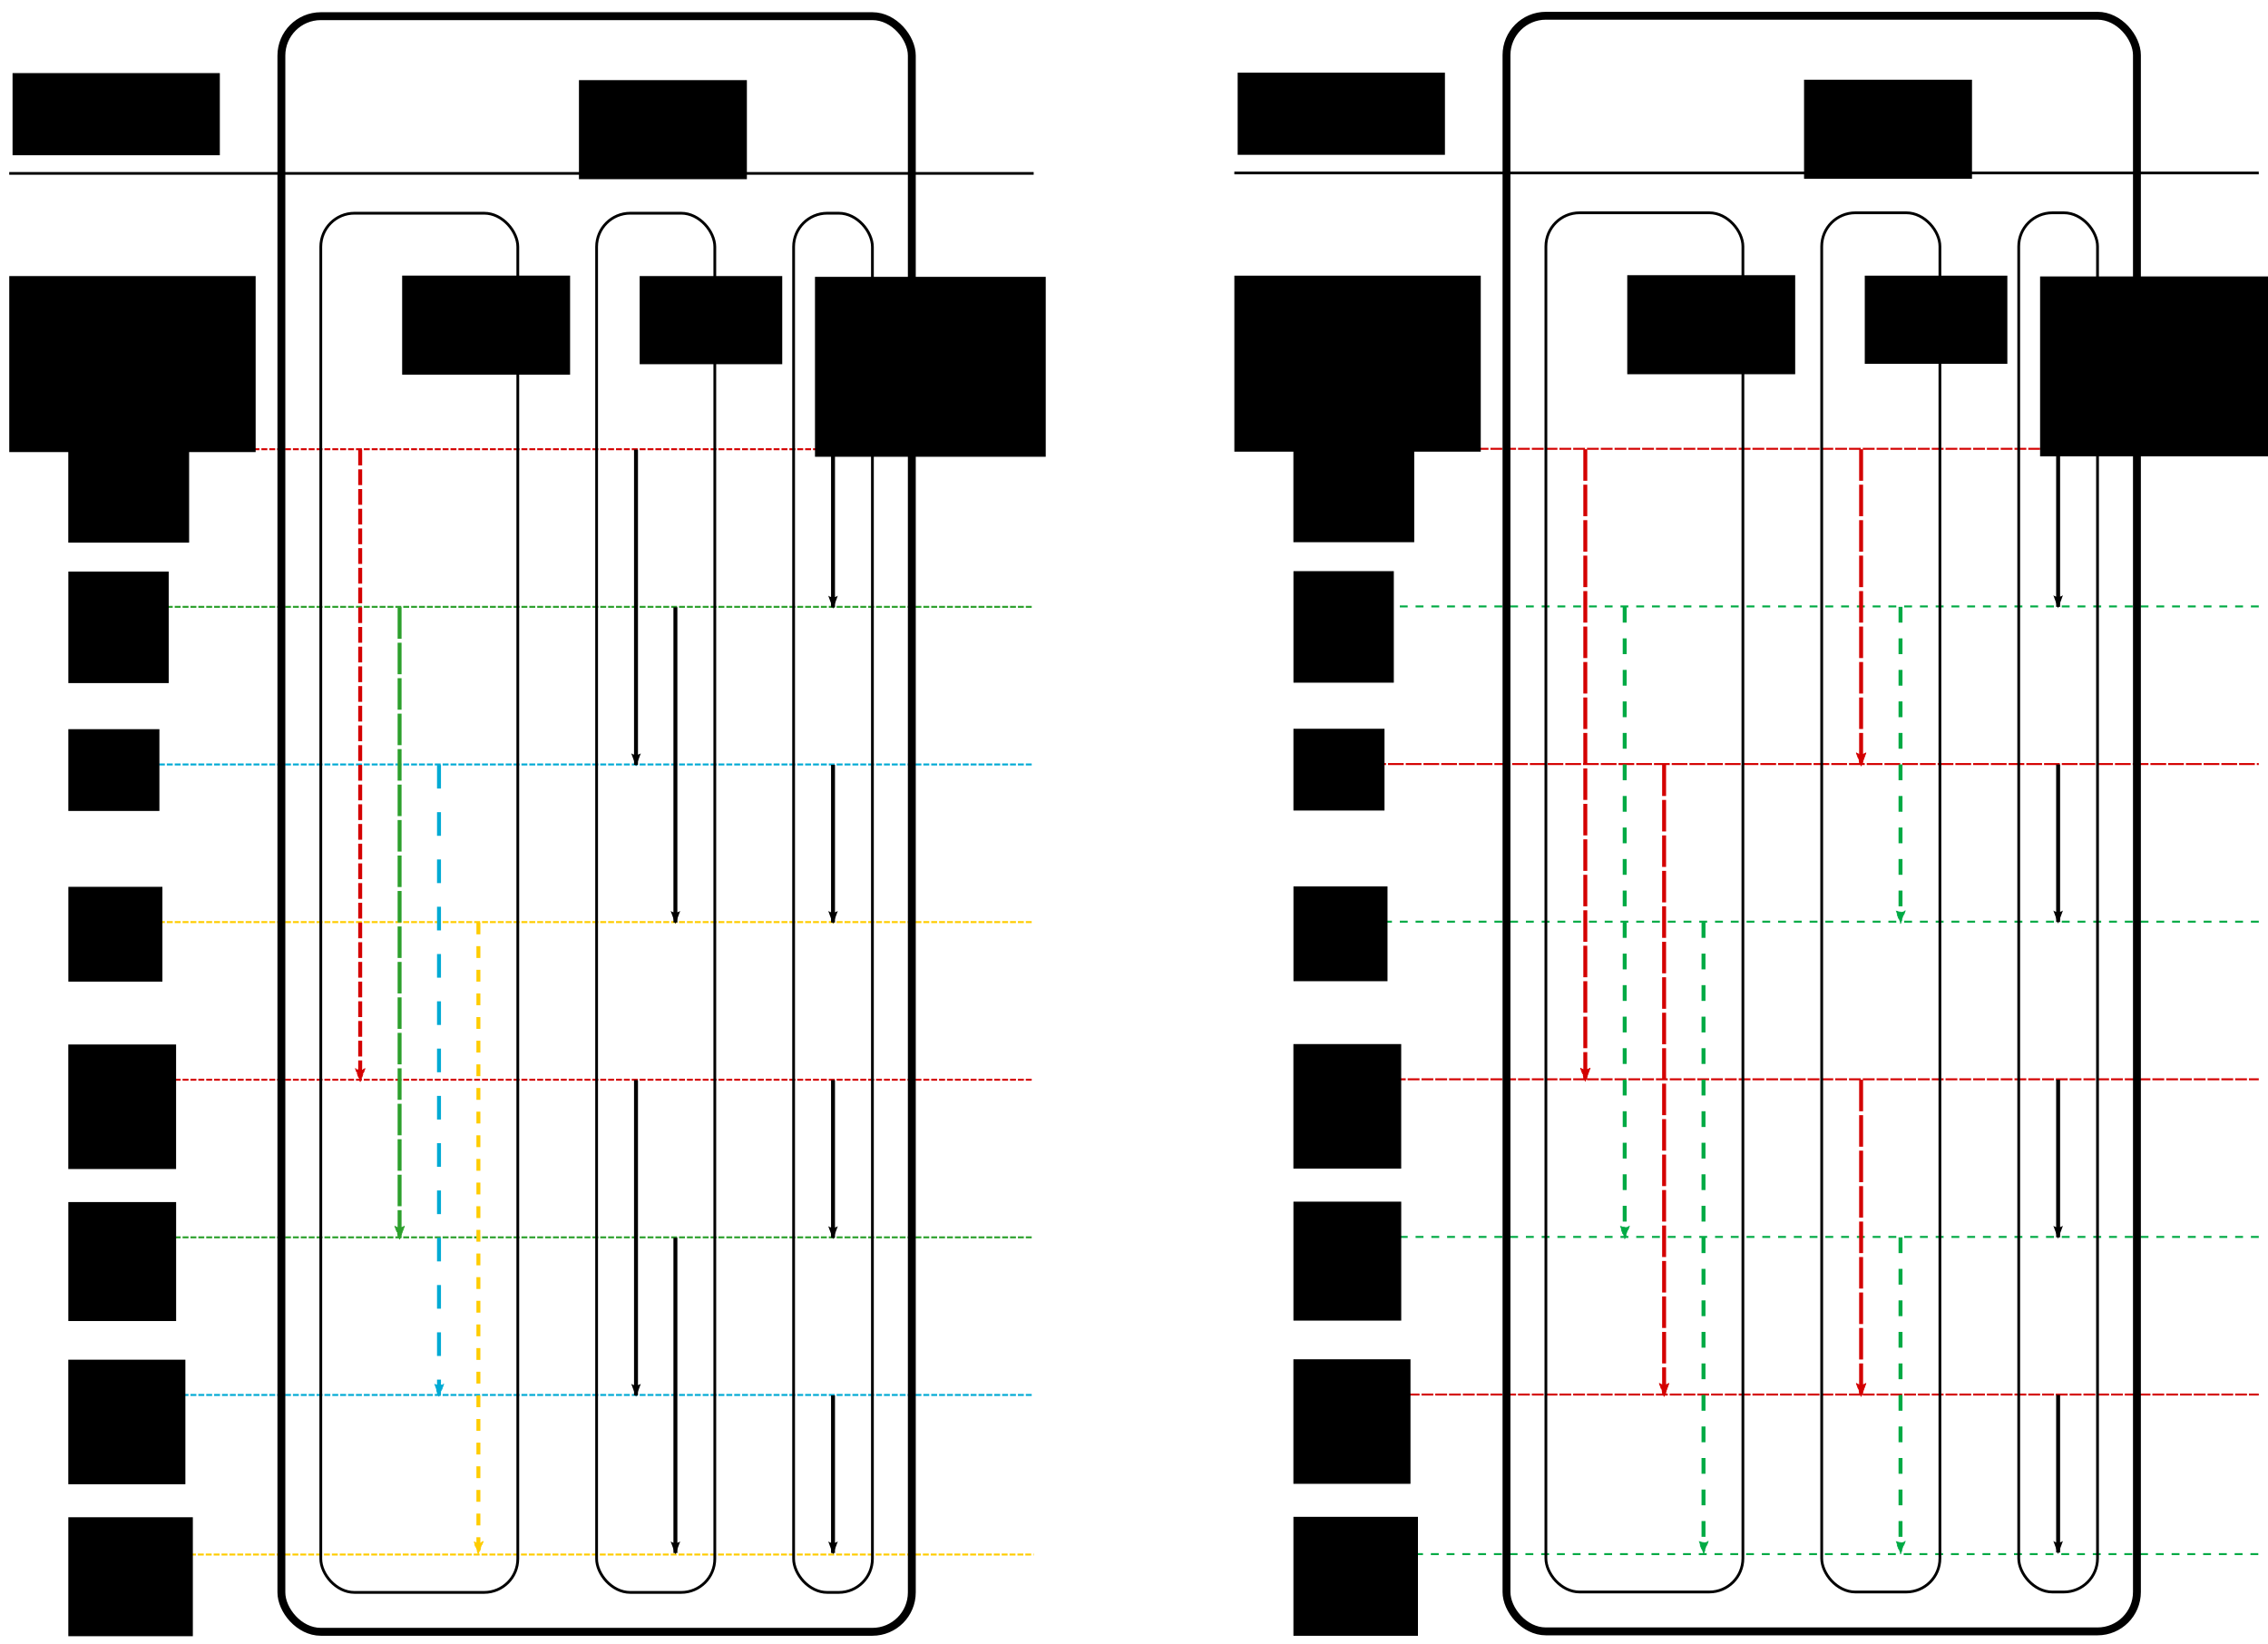 <?xml version="1.0" encoding="UTF-8" standalone="no"?>
<!-- Created with Inkscape (http://www.inkscape.org/) -->

<svg
   xmlns:dc="http://purl.org/dc/elements/1.1/"
   xmlns:cc="http://creativecommons.org/ns#"
   xmlns:rdf="http://www.w3.org/1999/02/22-rdf-syntax-ns#"
   xmlns:svg="http://www.w3.org/2000/svg"
   xmlns="http://www.w3.org/2000/svg"
   xmlns:sodipodi="http://sodipodi.sourceforge.net/DTD/sodipodi-0.dtd"
   xmlns:inkscape="http://www.inkscape.org/namespaces/inkscape"
   width="575.607"
   height="417.105"
   id="svg2"
   version="1.1"
   inkscape:version="0.48.2 r9819"
   sodipodi:docname="bitonic_divided.svg">
  <sodipodi:namedview
     id="base"
     pagecolor="#ffffff"
     bordercolor="#666666"
     borderopacity="1.0"
     inkscape:pageopacity="0.0"
     inkscape:pageshadow="2"
     inkscape:zoom="1.61"
     inkscape:cx="271.28024"
     inkscape:cy="183.61606"
     inkscape:document-units="px"
     inkscape:current-layer="layer1"
     showgrid="false"
     inkscape:window-width="1280"
     inkscape:window-height="776"
     inkscape:window-x="0"
     inkscape:window-y="24"
     inkscape:window-maximized="1"
     inkscape:snap-grids="true"
     fit-margin-top="3"
     fit-margin-left="2"
     fit-margin-right="2"
     fit-margin-bottom="2">
    <inkscape:grid
       type="xygrid"
       id="grid2985"
       empspacing="5"
       visible="true"
       enabled="true"
       snapvisiblegridlinesonly="true" />
  </sodipodi:namedview>
  <defs
     id="defs4">
    <marker
       inkscape:stockid="Arrow2Lend"
       orient="auto"
       refY="0"
       refX="0"
       id="Arrow2Lend"
       style="overflow:visible">
      <path
         id="path5120"
         style="font-size:12px;fill-rule:evenodd;stroke-width:0.625;stroke-linejoin:round"
         d="M 8.719,4.034 -2.207,0.016 8.719,-4.002 c -1.745,2.372 -1.735,5.617 -6e-7,8.035 z"
         transform="matrix(-1.1,0,0,-1.1,-1.1,0)"
         inkscape:connector-curvature="0" />
    </marker>
    <marker
       inkscape:stockid="Arrow2Lend"
       orient="auto"
       refY="0"
       refX="0"
       id="Arrow2Lend-1"
       style="overflow:visible">
      <path
         id="path5120-6"
         style="font-size:12px;fill-rule:evenodd;stroke-width:0.625;stroke-linejoin:round"
         d="M 8.719,4.034 -2.207,0.016 8.719,-4.002 c -1.745,2.372 -1.735,5.617 -6e-7,8.035 z"
         transform="matrix(-1.1,0,0,-1.1,-1.1,0)"
         inkscape:connector-curvature="0" />
    </marker>
    <marker
       inkscape:stockid="Arrow2Lend"
       orient="auto"
       refY="0"
       refX="0"
       id="marker10232"
       style="overflow:visible">
      <path
         id="path10234"
         style="font-size:12px;fill-rule:evenodd;stroke-width:0.625;stroke-linejoin:round"
         d="M 8.719,4.034 -2.207,0.016 8.719,-4.002 c -1.745,2.372 -1.735,5.617 -6e-7,8.035 z"
         transform="matrix(-1.1,0,0,-1.1,-1.1,0)"
         inkscape:connector-curvature="0" />
    </marker>
    <marker
       inkscape:stockid="Arrow2Lend"
       orient="auto"
       refY="0"
       refX="0"
       id="marker10236"
       style="overflow:visible">
      <path
         id="path10238"
         style="font-size:12px;fill-rule:evenodd;stroke-width:0.625;stroke-linejoin:round"
         d="M 8.719,4.034 -2.207,0.016 8.719,-4.002 c -1.745,2.372 -1.735,5.617 -6e-7,8.035 z"
         transform="matrix(-1.1,0,0,-1.1,-1.1,0)"
         inkscape:connector-curvature="0" />
    </marker>
    <marker
       inkscape:stockid="Arrow2Lend"
       orient="auto"
       refY="0"
       refX="0"
       id="marker10240"
       style="overflow:visible">
      <path
         id="path10242"
         style="font-size:12px;fill-rule:evenodd;stroke-width:0.625;stroke-linejoin:round"
         d="M 8.719,4.034 -2.207,0.016 8.719,-4.002 c -1.745,2.372 -1.735,5.617 -6e-7,8.035 z"
         transform="matrix(-1.1,0,0,-1.1,-1.1,0)"
         inkscape:connector-curvature="0" />
    </marker>
    <marker
       inkscape:stockid="Arrow2Lend"
       orient="auto"
       refY="0"
       refX="0"
       id="marker10244"
       style="overflow:visible">
      <path
         id="path10246"
         style="font-size:12px;fill-rule:evenodd;stroke-width:0.625;stroke-linejoin:round"
         d="M 8.719,4.034 -2.207,0.016 8.719,-4.002 c -1.745,2.372 -1.735,5.617 -6e-7,8.035 z"
         transform="matrix(-1.1,0,0,-1.1,-1.1,0)"
         inkscape:connector-curvature="0" />
    </marker>
    <marker
       inkscape:stockid="Arrow2Lend"
       orient="auto"
       refY="0"
       refX="0"
       id="marker10248"
       style="overflow:visible">
      <path
         id="path10250"
         style="font-size:12px;fill-rule:evenodd;stroke-width:0.625;stroke-linejoin:round"
         d="M 8.719,4.034 -2.207,0.016 8.719,-4.002 c -1.745,2.372 -1.735,5.617 -6e-7,8.035 z"
         transform="matrix(-1.1,0,0,-1.1,-1.1,0)"
         inkscape:connector-curvature="0" />
    </marker>
    <marker
       inkscape:stockid="Arrow2Lend"
       orient="auto"
       refY="0"
       refX="0"
       id="marker10252"
       style="overflow:visible">
      <path
         id="path10254"
         style="font-size:12px;fill-rule:evenodd;stroke-width:0.625;stroke-linejoin:round"
         d="M 8.719,4.034 -2.207,0.016 8.719,-4.002 c -1.745,2.372 -1.735,5.617 -6e-7,8.035 z"
         transform="matrix(-1.1,0,0,-1.1,-1.1,0)"
         inkscape:connector-curvature="0" />
    </marker>
    <marker
       inkscape:stockid="Arrow2Lend"
       orient="auto"
       refY="0"
       refX="0"
       id="marker10256"
       style="overflow:visible">
      <path
         id="path10258"
         style="font-size:12px;fill-rule:evenodd;stroke-width:0.625;stroke-linejoin:round"
         d="M 8.719,4.034 -2.207,0.016 8.719,-4.002 c -1.745,2.372 -1.735,5.617 -6e-7,8.035 z"
         transform="matrix(-1.1,0,0,-1.1,-1.1,0)"
         inkscape:connector-curvature="0" />
    </marker>
    <marker
       inkscape:stockid="Arrow2Lend"
       orient="auto"
       refY="0"
       refX="0"
       id="marker10260"
       style="overflow:visible">
      <path
         id="path10262"
         style="font-size:12px;fill-rule:evenodd;stroke-width:0.625;stroke-linejoin:round"
         d="M 8.719,4.034 -2.207,0.016 8.719,-4.002 c -1.745,2.372 -1.735,5.617 -6e-7,8.035 z"
         transform="matrix(-1.1,0,0,-1.1,-1.1,0)"
         inkscape:connector-curvature="0" />
    </marker>
    <marker
       inkscape:stockid="Arrow2Lend"
       orient="auto"
       refY="0"
       refX="0"
       id="marker10264"
       style="overflow:visible">
      <path
         id="path10266"
         style="font-size:12px;fill-rule:evenodd;stroke-width:0.625;stroke-linejoin:round"
         d="M 8.719,4.034 -2.207,0.016 8.719,-4.002 c -1.745,2.372 -1.735,5.617 -6e-7,8.035 z"
         transform="matrix(-1.1,0,0,-1.1,-1.1,0)"
         inkscape:connector-curvature="0" />
    </marker>
    <marker
       inkscape:stockid="Arrow2Lend"
       orient="auto"
       refY="0"
       refX="0"
       id="marker10268"
       style="overflow:visible">
      <path
         id="path10270"
         style="font-size:12px;fill-rule:evenodd;stroke-width:0.625;stroke-linejoin:round"
         d="M 8.719,4.034 -2.207,0.016 8.719,-4.002 c -1.745,2.372 -1.735,5.617 -6e-7,8.035 z"
         transform="matrix(-1.1,0,0,-1.1,-1.1,0)"
         inkscape:connector-curvature="0" />
    </marker>
    <marker
       inkscape:stockid="Arrow2Lend"
       orient="auto"
       refY="0"
       refX="0"
       id="marker10272"
       style="overflow:visible">
      <path
         id="path10274"
         style="font-size:12px;fill-rule:evenodd;stroke-width:0.625;stroke-linejoin:round"
         d="M 8.719,4.034 -2.207,0.016 8.719,-4.002 c -1.745,2.372 -1.735,5.617 -6e-7,8.035 z"
         transform="matrix(-1.1,0,0,-1.1,-1.1,0)"
         inkscape:connector-curvature="0" />
    </marker>
    <marker
       inkscape:stockid="Arrow2Lend"
       orient="auto"
       refY="0"
       refX="0"
       id="Arrow2Lend-7"
       style="overflow:visible">
      <path
         id="path5120-8"
         style="font-size:12px;fill-rule:evenodd;stroke-width:0.625;stroke-linejoin:round"
         d="M 8.719,4.034 -2.207,0.016 8.719,-4.002 c -1.745,2.372 -1.735,5.617 -6e-7,8.035 z"
         transform="matrix(-1.1,0,0,-1.1,-1.1,0)"
         inkscape:connector-curvature="0" />
    </marker>
    <marker
       inkscape:stockid="Arrow2Lend"
       orient="auto"
       refY="0"
       refX="0"
       id="marker10584"
       style="overflow:visible">
      <path
         id="path10586"
         style="font-size:12px;fill-rule:evenodd;stroke-width:0.625;stroke-linejoin:round"
         d="M 8.719,4.034 -2.207,0.016 8.719,-4.002 c -1.745,2.372 -1.735,5.617 -6e-7,8.035 z"
         transform="matrix(-1.1,0,0,-1.1,-1.1,0)"
         inkscape:connector-curvature="0" />
    </marker>
    <marker
       inkscape:stockid="Arrow2Lend"
       orient="auto"
       refY="0"
       refX="0"
       id="marker10588"
       style="overflow:visible">
      <path
         id="path10590"
         style="font-size:12px;fill-rule:evenodd;stroke-width:0.625;stroke-linejoin:round"
         d="M 8.719,4.034 -2.207,0.016 8.719,-4.002 c -1.745,2.372 -1.735,5.617 -6e-7,8.035 z"
         transform="matrix(-1.1,0,0,-1.1,-1.1,0)"
         inkscape:connector-curvature="0" />
    </marker>
    <marker
       inkscape:stockid="Arrow2Lend"
       orient="auto"
       refY="0"
       refX="0"
       id="marker10592"
       style="overflow:visible">
      <path
         id="path10594"
         style="font-size:12px;fill-rule:evenodd;stroke-width:0.625;stroke-linejoin:round"
         d="M 8.719,4.034 -2.207,0.016 8.719,-4.002 c -1.745,2.372 -1.735,5.617 -6e-7,8.035 z"
         transform="matrix(-1.1,0,0,-1.1,-1.1,0)"
         inkscape:connector-curvature="0" />
    </marker>
    <marker
       inkscape:stockid="Arrow2Lend"
       orient="auto"
       refY="0"
       refX="0"
       id="marker10596"
       style="overflow:visible">
      <path
         id="path10598"
         style="font-size:12px;fill-rule:evenodd;stroke-width:0.625;stroke-linejoin:round"
         d="M 8.719,4.034 -2.207,0.016 8.719,-4.002 c -1.745,2.372 -1.735,5.617 -6e-7,8.035 z"
         transform="matrix(-1.1,0,0,-1.1,-1.1,0)"
         inkscape:connector-curvature="0" />
    </marker>
    <marker
       inkscape:stockid="Arrow2Lend"
       orient="auto"
       refY="0"
       refX="0"
       id="marker10600"
       style="overflow:visible">
      <path
         id="path10602"
         style="font-size:12px;fill-rule:evenodd;stroke-width:0.625;stroke-linejoin:round"
         d="M 8.719,4.034 -2.207,0.016 8.719,-4.002 c -1.745,2.372 -1.735,5.617 -6e-7,8.035 z"
         transform="matrix(-1.1,0,0,-1.1,-1.1,0)"
         inkscape:connector-curvature="0" />
    </marker>
    <marker
       inkscape:stockid="Arrow2Lend"
       orient="auto"
       refY="0"
       refX="0"
       id="marker10604"
       style="overflow:visible">
      <path
         id="path10606"
         style="font-size:12px;fill-rule:evenodd;stroke-width:0.625;stroke-linejoin:round"
         d="M 8.719,4.034 -2.207,0.016 8.719,-4.002 c -1.745,2.372 -1.735,5.617 -6e-7,8.035 z"
         transform="matrix(-1.1,0,0,-1.1,-1.1,0)"
         inkscape:connector-curvature="0" />
    </marker>
    <marker
       inkscape:stockid="Arrow2Lend"
       orient="auto"
       refY="0"
       refX="0"
       id="marker10608"
       style="overflow:visible">
      <path
         id="path10610"
         style="font-size:12px;fill-rule:evenodd;stroke-width:0.625;stroke-linejoin:round"
         d="M 8.719,4.034 -2.207,0.016 8.719,-4.002 c -1.745,2.372 -1.735,5.617 -6e-7,8.035 z"
         transform="matrix(-1.1,0,0,-1.1,-1.1,0)"
         inkscape:connector-curvature="0" />
    </marker>
    <marker
       inkscape:stockid="Arrow2Lend"
       orient="auto"
       refY="0"
       refX="0"
       id="marker10612"
       style="overflow:visible">
      <path
         id="path10614"
         style="font-size:12px;fill-rule:evenodd;stroke-width:0.625;stroke-linejoin:round"
         d="M 8.719,4.034 -2.207,0.016 8.719,-4.002 c -1.745,2.372 -1.735,5.617 -6e-7,8.035 z"
         transform="matrix(-1.1,0,0,-1.1,-1.1,0)"
         inkscape:connector-curvature="0" />
    </marker>
    <marker
       inkscape:stockid="Arrow2Lend"
       orient="auto"
       refY="0"
       refX="0"
       id="marker10616"
       style="overflow:visible">
      <path
         id="path10618"
         style="font-size:12px;fill-rule:evenodd;stroke-width:0.625;stroke-linejoin:round"
         d="M 8.719,4.034 -2.207,0.016 8.719,-4.002 c -1.745,2.372 -1.735,5.617 -6e-7,8.035 z"
         transform="matrix(-1.1,0,0,-1.1,-1.1,0)"
         inkscape:connector-curvature="0" />
    </marker>
    <marker
       inkscape:stockid="Arrow2Lend"
       orient="auto"
       refY="0"
       refX="0"
       id="marker10620"
       style="overflow:visible">
      <path
         id="path10622"
         style="font-size:12px;fill-rule:evenodd;stroke-width:0.625;stroke-linejoin:round"
         d="M 8.719,4.034 -2.207,0.016 8.719,-4.002 c -1.745,2.372 -1.735,5.617 -6e-7,8.035 z"
         transform="matrix(-1.1,0,0,-1.1,-1.1,0)"
         inkscape:connector-curvature="0" />
    </marker>
    <marker
       inkscape:stockid="Arrow2Lend"
       orient="auto"
       refY="0"
       refX="0"
       id="marker10624"
       style="overflow:visible">
      <path
         id="path10626"
         style="font-size:12px;fill-rule:evenodd;stroke-width:0.625;stroke-linejoin:round"
         d="M 8.719,4.034 -2.207,0.016 8.719,-4.002 c -1.745,2.372 -1.735,5.617 -6e-7,8.035 z"
         transform="matrix(-1.1,0,0,-1.1,-1.1,0)"
         inkscape:connector-curvature="0" />
    </marker>
    <marker
       inkscape:stockid="marker10624c"
       orient="auto"
       refY="0"
       refX="0"
       id="marker10624c"
       style="overflow:visible">
      <path
         id="path12111"
         style="stroke-linejoin:round;font-size:12px;fill-rule:evenodd;stroke:#d40000;stroke-width:0.625;fill:#d40000"
         d="M 8.719,4.034 -2.207,0.016 8.719,-4.002 c -1.745,2.372 -1.735,5.617 -6e-7,8.035 z"
         transform="matrix(-1.1,0,0,-1.1,-1.1,0)"
         inkscape:connector-curvature="0" />
    </marker>
    <marker
       inkscape:stockid="Arrow2Lend0"
       orient="auto"
       refY="0"
       refX="0"
       id="Arrow2Lend0"
       style="overflow:visible">
      <path
         id="path12560"
         style="stroke-linejoin:round;font-size:12px;fill-rule:evenodd;stroke:#2ca02c;stroke-width:0.625;fill:#2ca02c"
         d="M 8.719,4.034 -2.207,0.016 8.719,-4.002 c -1.745,2.372 -1.735,5.617 -6e-7,8.035 z"
         transform="matrix(-1.1,0,0,-1.1,-1.1,0)"
         inkscape:connector-curvature="0" />
    </marker>
    <marker
       inkscape:stockid="Arrow2LendL"
       orient="auto"
       refY="0"
       refX="0"
       id="Arrow2LendL"
       style="overflow:visible">
      <path
         id="path12563"
         style="stroke-linejoin:round;font-size:12px;fill-rule:evenodd;stroke:#00aad4;stroke-width:0.625;fill:#00aad4"
         d="M 8.719,4.034 -2.207,0.016 8.719,-4.002 c -1.745,2.372 -1.735,5.617 -6e-7,8.035 z"
         transform="matrix(-1.1,0,0,-1.1,-1.1,0)"
         inkscape:connector-curvature="0" />
    </marker>
    <marker
       inkscape:stockid="Arrow2Lend0M"
       orient="auto"
       refY="0"
       refX="0"
       id="Arrow2Lend0M"
       style="overflow:visible">
      <path
         id="path12566"
         style="stroke-linejoin:round;font-size:12px;fill-rule:evenodd;stroke:#ffcc00;stroke-width:0.625;fill:#ffcc00"
         d="M 8.719,4.034 -2.207,0.016 8.719,-4.002 c -1.745,2.372 -1.735,5.617 -6e-7,8.035 z"
         transform="matrix(-1.1,0,0,-1.1,-1.1,0)"
         inkscape:connector-curvature="0" />
    </marker>
    <marker
       inkscape:stockid="Arrow2LendC"
       orient="auto"
       refY="0"
       refX="0"
       id="Arrow2LendC"
       style="overflow:visible">
      <path
         id="path13046"
         style="stroke-linejoin:round;font-size:12px;fill-rule:evenodd;stroke:#00aa44;stroke-width:0.625;fill:#00aa44"
         d="M 8.719,4.034 -2.207,0.016 8.719,-4.002 c -1.745,2.372 -1.735,5.617 -6e-7,8.035 z"
         transform="matrix(-1.1,0,0,-1.1,-1.1,0)"
         inkscape:connector-curvature="0" />
    </marker>
    <marker
       inkscape:stockid="Arrow2Lend0J"
       orient="auto"
       refY="0"
       refX="0"
       id="Arrow2Lend0J"
       style="overflow:visible">
      <path
         id="path13049"
         style="stroke-linejoin:round;font-size:12px;fill-rule:evenodd;stroke:#d40000;stroke-width:0.625;fill:#d40000"
         d="M 8.719,4.034 -2.207,0.016 8.719,-4.002 c -1.745,2.372 -1.735,5.617 -6e-7,8.035 z"
         transform="matrix(-1.1,0,0,-1.1,-1.1,0)"
         inkscape:connector-curvature="0" />
    </marker>
    <marker
       inkscape:stockid="Arrow2LendK"
       orient="auto"
       refY="0"
       refX="0"
       id="Arrow2LendK"
       style="overflow:visible">
      <path
         id="path13052"
         style="stroke-linejoin:round;font-size:12px;fill-rule:evenodd;stroke:#d40000;stroke-width:0.625;fill:#d40000"
         d="M 8.719,4.034 -2.207,0.016 8.719,-4.002 c -1.745,2.372 -1.735,5.617 -6e-7,8.035 z"
         transform="matrix(-1.1,0,0,-1.1,-1.1,0)"
         inkscape:connector-curvature="0" />
    </marker>
    <marker
       inkscape:stockid="Arrow2LendU"
       orient="auto"
       refY="0"
       refX="0"
       id="Arrow2LendU"
       style="overflow:visible">
      <path
         id="path13055"
         style="stroke-linejoin:round;font-size:12px;fill-rule:evenodd;stroke:#00aa44;stroke-width:0.625;fill:#00aa44"
         d="M 8.719,4.034 -2.207,0.016 8.719,-4.002 c -1.745,2.372 -1.735,5.617 -6e-7,8.035 z"
         transform="matrix(-1.1,0,0,-1.1,-1.1,0)"
         inkscape:connector-curvature="0" />
    </marker>
    <marker
       inkscape:stockid="Arrow2Lendp"
       orient="auto"
       refY="0"
       refX="0"
       id="Arrow2Lendp"
       style="overflow:visible">
      <path
         id="path13058"
         style="stroke-linejoin:round;font-size:12px;fill-rule:evenodd;stroke:#d40000;stroke-width:0.625;fill:#d40000"
         d="M 8.719,4.034 -2.207,0.016 8.719,-4.002 c -1.745,2.372 -1.735,5.617 -6e-7,8.035 z"
         transform="matrix(-1.1,0,0,-1.1,-1.1,0)"
         inkscape:connector-curvature="0" />
    </marker>
    <marker
       inkscape:stockid="Arrow2Lendo"
       orient="auto"
       refY="0"
       refX="0"
       id="Arrow2Lendo"
       style="overflow:visible">
      <path
         id="path13061"
         style="stroke-linejoin:round;font-size:12px;fill-rule:evenodd;stroke:#00aa44;stroke-width:0.625;fill:#00aa44"
         d="M 8.719,4.034 -2.207,0.016 8.719,-4.002 c -1.745,2.372 -1.735,5.617 -6e-7,8.035 z"
         transform="matrix(-1.1,0,0,-1.1,-1.1,0)"
         inkscape:connector-curvature="0" />
    </marker>
    <marker
       inkscape:stockid="Arrow2Lendu"
       orient="auto"
       refY="0"
       refX="0"
       id="Arrow2Lendu"
       style="overflow:visible">
      <path
         id="path13064"
         style="stroke-linejoin:round;font-size:12px;fill-rule:evenodd;stroke:#00aa44;stroke-width:0.625;fill:#00aa44"
         d="M 8.719,4.034 -2.207,0.016 8.719,-4.002 c -1.745,2.372 -1.735,5.617 -6e-7,8.035 z"
         transform="matrix(-1.1,0,0,-1.1,-1.1,0)"
         inkscape:connector-curvature="0" />
    </marker>
    <marker
       inkscape:stockid="Arrow2Lend4"
       orient="auto"
       refY="0"
       refX="0"
       id="Arrow2Lend4"
       style="overflow:visible">
      <path
         id="path13067"
         style="stroke-linejoin:round;font-size:12px;fill-rule:evenodd;stroke:#d40000;stroke-width:0.625;fill:#d40000"
         d="M 8.719,4.034 -2.207,0.016 8.719,-4.002 c -1.745,2.372 -1.735,5.617 -6e-7,8.035 z"
         transform="matrix(-1.1,0,0,-1.1,-1.1,0)"
         inkscape:connector-curvature="0" />
    </marker>
  </defs>
  <g
     inkscape:label="Layer 1"
     inkscape:groupmode="layer"
     id="layer1"
     transform="translate(-15.221,-561.362)">
    <path
       style="fill:none;stroke:#000000;stroke-width:0.681px;stroke-linecap:butt;stroke-linejoin:miter;stroke-opacity:1"
       d="m 17.562,605.362 260,0"
       id="path2987"
       inkscape:connector-curvature="0" />
    <path
       style="stroke-linejoin:miter;stroke-opacity:1;stroke-dashoffset:0;stroke:#d40000;stroke-linecap:butt;stroke-miterlimit:4;stroke-dasharray:1.5,0.5;stroke-width:0.5;fill:#000000"
       d="m 47.562,675.362 230,0"
       id="path2987-7"
       inkscape:connector-curvature="0" />
    <path
       style="fill:none;stroke:#2ca02c;stroke-width:0.5;stroke-linecap:butt;stroke-linejoin:miter;stroke-miterlimit:4;stroke-opacity:1;stroke-dasharray:1.5,0.5;stroke-dashoffset:0"
       d="m 47.562,715.362 230,0"
       id="path2987-7-9"
       inkscape:connector-curvature="0" />
    <path
       style="fill:none;stroke:#00aad4;stroke-width:0.5;stroke-linecap:butt;stroke-linejoin:miter;stroke-miterlimit:4;stroke-opacity:1;stroke-dasharray:1.5,0.5;stroke-dashoffset:0"
       d="m 47.562,755.362 230,0"
       id="path2987-7-2"
       inkscape:connector-curvature="0" />
    <path
       style="fill:none;stroke:#ffcc00;stroke-width:0.5;stroke-linecap:butt;stroke-linejoin:miter;stroke-miterlimit:4;stroke-opacity:1;stroke-dasharray:1.5,0.5;stroke-dashoffset:0"
       d="m 47.562,795.362 230,0"
       id="path2987-7-6"
       inkscape:connector-curvature="0" />
    <path
       style="fill:none;stroke:#d40000;stroke-width:0.5;stroke-linecap:butt;stroke-linejoin:miter;stroke-miterlimit:4;stroke-opacity:1;stroke-dasharray:1.5,0.5;stroke-dashoffset:0"
       d="m 47.562,835.362 230,0"
       id="path2987-7-4"
       inkscape:connector-curvature="0" />
    <path
       style="fill:none;stroke:#2ca02c;stroke-width:0.5;stroke-linecap:butt;stroke-linejoin:miter;stroke-miterlimit:4;stroke-opacity:1;stroke-dasharray:1.5,0.5;stroke-dashoffset:0"
       d="m 47.562,875.362 230,0"
       id="path2987-7-5"
       inkscape:connector-curvature="0" />
    <path
       style="fill:none;stroke:#00aad4;stroke-width:0.5;stroke-linecap:butt;stroke-linejoin:miter;stroke-miterlimit:4;stroke-opacity:1;stroke-dasharray:1.5,0.5;stroke-dashoffset:0"
       d="m 47.562,915.362 230,0"
       id="path2987-7-20"
       inkscape:connector-curvature="0" />
    <path
       style="fill:none;stroke:#ffcc00;stroke-width:0.5;stroke-linecap:butt;stroke-linejoin:miter;stroke-miterlimit:4;stroke-opacity:1;stroke-dasharray:1.5,0.5;stroke-dashoffset:0"
       d="m 47.442,955.858 230.12,0"
       id="path2987-7-29"
       inkscape:connector-curvature="0" />
    <rect
       style="fill:none;stroke:#000000;stroke-width:0.7;stroke-miterlimit:4;stroke-dasharray:none"
       id="rect3069-0-2-1"
       width="50"
       height="350"
       x="96.636"
       y="615.467"
       ry="8.537" />
    <rect
       style="fill:none;stroke:#000000;stroke-width:0.7;stroke-miterlimit:4;stroke-dasharray:none"
       id="rect3069-0-2-6"
       width="30"
       height="350"
       x="166.636"
       y="615.467"
       ry="8.537" />
    <rect
       style="fill:none;stroke:#000000;stroke-width:0.7;stroke-miterlimit:4;stroke-dasharray:none"
       id="rect3069-0-0-4"
       width="20"
       height="350"
       x="216.636"
       y="615.467"
       ry="8.537" />
    <rect
       style="fill:none;stroke:#000000;stroke-width:2"
       id="rect3069-9-1"
       width="160"
       height="410"
       x="86.636"
       y="565.467"
       ry="10" />
    <path
       style="stroke-linejoin:miter;marker-end:url(#marker10624c);stroke-opacity:1;stroke-dashoffset:0;stroke:#d40000;stroke-linecap:butt;stroke-miterlimit:4;stroke-dasharray:4,1;stroke-width:1;fill:#d40000"
       d="m 106.636,675.467 0,160"
       id="path7566"
       inkscape:connector-curvature="0" />
    <path
       style="stroke-linejoin:miter;marker-end:url(#Arrow2Lend0);stroke-opacity:1;stroke-dashoffset:0;stroke:#2ca02c;stroke-linecap:butt;stroke-miterlimit:4;stroke-dasharray:8, 1;stroke-width:1;fill:none"
       d="m 116.636,715.467 0,160"
       id="path7750"
       inkscape:connector-curvature="0" />
    <path
       style="stroke-linejoin:miter;marker-end:url(#Arrow2LendL);stroke-opacity:1;stroke-dashoffset:0;stroke:#00aad4;stroke-linecap:butt;stroke-miterlimit:4;stroke-dasharray:6, 6;stroke-width:1;fill:none"
       d="m 126.636,755.467 0,160"
       id="path7934"
       inkscape:connector-curvature="0" />
    <path
       style="stroke-linejoin:miter;marker-end:url(#Arrow2Lend0M);stroke-opacity:1;stroke-dashoffset:0;stroke:#ffcc00;stroke-linecap:butt;stroke-miterlimit:4;stroke-dasharray:3,3;stroke-width:1;fill:none"
       d="m 136.636,795.467 0,160"
       id="path8118"
       inkscape:connector-curvature="0" />
    <path
       style="fill:none;stroke:#000000;stroke-width:1px;stroke-linecap:butt;stroke-linejoin:miter;stroke-opacity:1;marker-end:url(#Arrow2Lend)"
       d="m 176.636,675.467 0,80"
       id="path8302"
       inkscape:connector-curvature="0" />
    <path
       style="fill:none;stroke:#000000;stroke-width:1px;stroke-linecap:butt;stroke-linejoin:miter;stroke-opacity:1;marker-end:url(#Arrow2Lend)"
       d="m 186.636,715.467 0,80"
       id="path8486"
       inkscape:connector-curvature="0" />
    <path
       style="fill:none;stroke:#000000;stroke-width:1px;stroke-linecap:butt;stroke-linejoin:miter;stroke-opacity:1;marker-end:url(#Arrow2Lend)"
       d="m 176.636,835.467 0,80"
       id="path8670"
       inkscape:connector-curvature="0" />
    <path
       style="fill:none;stroke:#000000;stroke-width:1px;stroke-linecap:butt;stroke-linejoin:miter;stroke-opacity:1;marker-end:url(#Arrow2Lend)"
       d="m 186.636,875.467 0,80"
       id="path8854"
       inkscape:connector-curvature="0" />
    <path
       style="fill:none;stroke:#000000;stroke-width:1px;stroke-linecap:butt;stroke-linejoin:miter;stroke-opacity:1;marker-end:url(#Arrow2Lend)"
       d="m 226.636,675.467 0,40"
       id="path9038"
       inkscape:connector-curvature="0" />
    <path
       style="fill:none;stroke:#000000;stroke-width:1px;stroke-linecap:butt;stroke-linejoin:miter;stroke-opacity:1;marker-end:url(#Arrow2Lend)"
       d="m 226.636,755.467 0,40"
       id="path9222"
       inkscape:connector-curvature="0" />
    <path
       style="fill:none;stroke:#000000;stroke-width:1px;stroke-linecap:butt;stroke-linejoin:miter;stroke-opacity:1;marker-end:url(#Arrow2Lend)"
       d="m 226.636,835.467 0,40"
       id="path9406"
       inkscape:connector-curvature="0" />
    <path
       style="fill:none;stroke:#000000;stroke-width:1;stroke-linecap:butt;stroke-linejoin:miter;stroke-miterlimit:4;stroke-opacity:1;stroke-dasharray:none;marker-end:url(#Arrow2Lend)"
       d="m 226.636,915.467 0,40"
       id="path9590"
       inkscape:connector-curvature="0" />
    <flowRoot
       xml:space="preserve"
       id="flowRoot9774"
       style="font-size:14px;font-style:normal;font-variant:normal;font-weight:normal;font-stretch:normal;line-height:125%;letter-spacing:0px;word-spacing:0px;fill:#000000;fill-opacity:1;stroke:none;font-family:Sans;-inkscape-font-specification:Sans"
       transform="translate(-6.408,558.34)"><flowRegion
         id="flowRegion9776"><rect
           id="rect9778"
           width="52.607"
           height="20.844"
           x="24.815"
           y="21.572"
           style="font-size:14px;font-style:normal;font-variant:normal;font-weight:normal;font-stretch:normal;font-family:Sans;-inkscape-font-specification:Sans" /></flowRegion><flowPara
         id="flowPara9780">Vaihe</flowPara></flowRoot>    <flowRoot
       xml:space="preserve"
       id="flowRoot9790"
       style="font-size:14px;font-style:normal;font-weight:normal;line-height:125%;letter-spacing:0px;word-spacing:0px;fill:#000000;fill-opacity:1;stroke:none;font-family:Sans"
       transform="translate(0,552.362)"><flowRegion
         id="flowRegion9792"><rect
           id="rect9794"
           width="100.251"
           height="45.659"
           x="-134.992"
           y="83.113"
           style="font-size:14px" /></flowRegion><flowPara
         id="flowPara9796" /></flowRoot>    <flowRoot
       xml:space="preserve"
       id="flowRoot9798"
       style="font-size:14px;font-style:normal;font-weight:normal;line-height:125%;letter-spacing:0px;word-spacing:0px;fill:#000000;fill-opacity:1;stroke:none;font-family:Sans"
       transform="translate(131.718,564.189)"><flowRegion
         id="flowRegion9800"><rect
           id="rect9802"
           width="62.533"
           height="44.666"
           x="-114.148"
           y="67.232"
           style="font-size:14px" /></flowRegion><flowPara
         id="flowPara9804">Askel</flowPara></flowRoot>    <flowRoot
       xml:space="preserve"
       id="flowRoot9806-2"
       style="font-size:14px;font-style:normal;font-weight:normal;line-height:125%;letter-spacing:0px;word-spacing:0px;fill:#000000;fill-opacity:1;stroke:none;font-family:Sans"
       transform="translate(356.06,516.741)"><flowRegion
         id="flowRegion9808-84"><rect
           id="rect9810-5"
           width="58.563"
           height="45.659"
           x="-133.999"
           y="114.876"
           style="font-size:14px" /></flowRegion><flowPara
         id="flowPara9812-1">1</flowPara></flowRoot>    <flowRoot
       transform="translate(226.249,489.314)"
       xml:space="preserve"
       id="flowRoot9867-0"
       style="font-size:14px;font-style:normal;font-weight:normal;line-height:125%;letter-spacing:0px;word-spacing:0px;fill:#000000;fill-opacity:1;stroke:none;font-family:Sans"><flowRegion
         id="flowRegion9869-0"><rect
           id="rect9871-5"
           width="36.184"
           height="22.368"
           x="-48.684"
           y="142.105"
           style="font-size:14px" /></flowRegion><flowPara
         id="flowPara9873-3">2</flowPara></flowRoot>    <flowRoot
       xml:space="preserve"
       id="flowRoot9915"
       style="font-size:14px;font-style:normal;font-weight:normal;line-height:125%;letter-spacing:0px;word-spacing:0px;fill:#000000;fill-opacity:1;stroke:none;font-family:Sans"
       transform="translate(112.975,610.112)"><flowRegion
         id="flowRegion9917"><rect
           id="rect9919"
           width="42.623"
           height="25.137"
           x="49.18"
           y="-28.415"
           style="font-size:14px" /></flowRegion><flowPara
         id="flowPara9921">3</flowPara></flowRoot>    <flowRoot
       transform="translate(68.104,659.715)"
       xml:space="preserve"
       id="flowRoot9915-2"
       style="font-size:14px;font-style:normal;font-weight:normal;line-height:125%;letter-spacing:0px;word-spacing:0px;fill:#000000;fill-opacity:1;stroke:none;font-family:Sans"><flowRegion
         id="flowRegion9917-2"><rect
           id="rect9919-4"
           width="42.623"
           height="25.137"
           x="49.18"
           y="-28.415"
           style="font-size:14px" /></flowRegion><flowPara
         id="flowPara9921-4">3</flowPara></flowRoot>    <flowRoot
       xml:space="preserve"
       id="flowRoot9950"
       style="font-size:14px;font-style:normal;font-weight:normal;line-height:125%;letter-spacing:0px;word-spacing:0px;fill:#000000;fill-opacity:1;stroke:none;font-family:Sans"
       transform="translate(73.218,501.064)"><flowRegion
         id="flowRegion9952"><rect
           id="rect9954"
           width="30.667"
           height="32.667"
           x="-40.667"
           y="165.333"
           style="font-size:14px" /></flowRegion><flowPara
         id="flowPara9956">0</flowPara></flowRoot>    <flowRoot
       xml:space="preserve"
       id="flowRoot9958"
       style="font-size:14px;font-style:normal;font-weight:normal;line-height:125%;letter-spacing:0px;word-spacing:0px;fill:#000000;fill-opacity:1;stroke:none;font-family:Sans"
       transform="translate(6.624,516.314)"><flowRegion
         id="flowRegion9960"><rect
           id="rect9962"
           width="25.472"
           height="28.302"
           x="25.943"
           y="190.094"
           style="font-size:14px" /></flowRegion><flowPara
         id="flowPara9964">1</flowPara></flowRoot>    <flowRoot
       xml:space="preserve"
       id="flowRoot9966"
       style="font-size:14px;font-style:normal;font-weight:normal;line-height:125%;letter-spacing:0px;word-spacing:0px;fill:#000000;fill-opacity:1;stroke:none;font-family:Sans"
       transform="translate(12.281,546.876)"><flowRegion
         id="flowRegion9968"><rect
           id="rect9970"
           width="23.113"
           height="20.755"
           x="20.283"
           y="199.528"
           style="font-size:14px" /></flowRegion><flowPara
         id="flowPara9972">2</flowPara></flowRoot>    <flowRoot
       xml:space="preserve"
       id="flowRoot9974"
       style="font-size:14px;font-style:normal;font-weight:normal;line-height:125%;letter-spacing:0px;word-spacing:0px;fill:#000000;fill-opacity:1;stroke:none;font-family:Sans"
       transform="translate(1.437,535.47)"><flowRegion
         id="flowRegion9976"><rect
           id="rect9978"
           width="23.868"
           height="24.057"
           x="31.132"
           y="250.943"
           style="font-size:14px" /></flowRegion><flowPara
         id="flowPara9980">3</flowPara></flowRoot>    <flowRoot
       xml:space="preserve"
       id="flowRoot9982"
       style="font-size:14px;font-style:normal;font-weight:normal;line-height:125%;letter-spacing:0px;word-spacing:0px;fill:#000000;fill-opacity:1;stroke:none;font-family:Sans"
       transform="translate(8.968,558.97)"><flowRegion
         id="flowRegion9984"><rect
           id="rect9986"
           width="27.358"
           height="31.604"
           x="23.585"
           y="267.453"
           style="font-size:14px" /></flowRegion><flowPara
         id="flowPara9988">4</flowPara></flowRoot>    <flowRoot
       xml:space="preserve"
       id="flowRoot9990"
       style="font-size:14px;font-style:normal;font-weight:normal;line-height:125%;letter-spacing:0px;word-spacing:0px;fill:#000000;fill-opacity:1;stroke:none;font-family:Sans"
       transform="translate(7.562,560.751)"><flowRegion
         id="flowRegion9992"><rect
           id="rect9994"
           width="27.358"
           height="30.189"
           x="25"
           y="305.66"
           style="font-size:14px" /></flowRegion><flowPara
         id="flowPara9996">5</flowPara></flowRoot>    <flowRoot
       xml:space="preserve"
       id="flowRoot9998"
       style="font-size:14px;font-style:normal;font-weight:normal;line-height:125%;letter-spacing:0px;word-spacing:0px;fill:#000000;fill-opacity:1;stroke:none;font-family:Sans"
       transform="translate(8.968,530.47)"><flowRegion
         id="flowRegion10000"><rect
           id="rect10002"
           width="29.717"
           height="31.604"
           x="23.585"
           y="375.943"
           style="font-size:14px" /></flowRegion><flowPara
         id="flowPara10004">6</flowPara></flowRoot>    <flowRoot
       xml:space="preserve"
       id="flowRoot10006"
       style="font-size:14px;font-style:normal;font-weight:normal;line-height:125%;letter-spacing:0px;word-spacing:0px;fill:#000000;fill-opacity:1;stroke:none;font-family:Sans"
       transform="translate(12.749,563.376)"><flowRegion
         id="flowRegion10008"><rect
           id="rect10010"
           width="31.604"
           height="30.189"
           x="19.811"
           y="383.019"
           style="font-size:14px" /></flowRegion><flowPara
         id="flowPara10012">7</flowPara></flowRoot>    <path
       style="fill:none;stroke:#000000;stroke-width:0.681px;stroke-linecap:butt;stroke-linejoin:miter;stroke-opacity:1"
       d="m 328.488,605.257 260,0"
       id="path2987-8"
       inkscape:connector-curvature="0" />
    <path
       style="fill:#d40000;stroke:#d40000;stroke-width:0.5;stroke-linecap:butt;stroke-linejoin:miter;stroke-miterlimit:4;stroke-opacity:1;stroke-dasharray:3,0.5;stroke-dashoffset:0"
       d="m 358.488,675.257 230,0"
       id="path2987-7-45"
       inkscape:connector-curvature="0" />
    <path
       style="fill:none;stroke:#00aa44;stroke-width:0.5;stroke-linecap:butt;stroke-linejoin:miter;stroke-miterlimit:4;stroke-opacity:1;stroke-dasharray:2, 2;stroke-dashoffset:0"
       d="m 358.488,715.257 230,0"
       id="path2987-7-9-4"
       inkscape:connector-curvature="0" />
    <path
       style="fill:none;stroke:#d40000;stroke-width:0.5;stroke-linecap:butt;stroke-linejoin:miter;stroke-miterlimit:4;stroke-opacity:1;stroke-dasharray:4,0.5;stroke-dashoffset:0"
       d="m 358.488,755.257 230,0"
       id="path2987-7-2-4"
       inkscape:connector-curvature="0" />
    <path
       style="fill:none;stroke:#00aa44;stroke-width:0.5;stroke-linecap:butt;stroke-linejoin:miter;stroke-miterlimit:4;stroke-opacity:1;stroke-dasharray:2, 2;stroke-dashoffset:0"
       d="m 358.488,795.257 230,0"
       id="path2987-7-6-3"
       inkscape:connector-curvature="0" />
    <path
       style="fill:none;stroke:#d40000;stroke-width:0.5;stroke-linecap:butt;stroke-linejoin:miter;stroke-miterlimit:4;stroke-opacity:1;stroke-dasharray:3, 0.5;stroke-dashoffset:0"
       d="m 358.488,835.257 230,0"
       id="path2987-7-4-0"
       inkscape:connector-curvature="0" />
    <path
       style="fill:none;stroke:#00aa44;stroke-width:0.5;stroke-linecap:butt;stroke-linejoin:miter;stroke-miterlimit:4;stroke-opacity:1;stroke-dasharray:2, 2;stroke-dashoffset:0"
       d="m 358.488,875.257 230,0"
       id="path2987-7-5-8"
       inkscape:connector-curvature="0" />
    <path
       style="fill:none;stroke:#d40000;stroke-width:0.5;stroke-linecap:butt;stroke-linejoin:miter;stroke-miterlimit:4;stroke-opacity:1;stroke-dasharray:3, 0.5;stroke-dashoffset:0"
       d="m 358.488,915.257 230,0"
       id="path2987-7-20-5"
       inkscape:connector-curvature="0" />
    <path
       style="fill:none;stroke:#00aa44;stroke-width:0.5;stroke-linecap:butt;stroke-linejoin:miter;stroke-miterlimit:4;stroke-opacity:1;stroke-dasharray:2, 2;stroke-dashoffset:0"
       d="m 358.367,955.753 230.12,0"
       id="path2987-7-29-6"
       inkscape:connector-curvature="0" />
    <rect
       style="fill:none;stroke:#000000;stroke-width:0.7;stroke-miterlimit:4;stroke-dasharray:none"
       id="rect3069-0-2-1-7"
       width="50"
       height="350"
       x="407.562"
       y="615.362"
       ry="8.537" />
    <rect
       style="fill:none;stroke:#000000;stroke-width:0.7;stroke-miterlimit:4;stroke-dasharray:none"
       id="rect3069-0-2-6-9"
       width="30"
       height="350"
       x="477.562"
       y="615.362"
       ry="8.537" />
    <rect
       style="fill:none;stroke:#000000;stroke-width:0.7;stroke-miterlimit:4;stroke-dasharray:none"
       id="rect3069-0-0-4-3"
       width="20"
       height="350"
       x="527.562"
       y="615.362"
       ry="8.537" />
    <rect
       style="fill:none;stroke:#000000;stroke-width:2"
       id="rect3069-9-1-0"
       width="160"
       height="410"
       x="397.562"
       y="565.362"
       ry="10" />
    <path
       style="stroke-linejoin:miter;marker-end:url(#Arrow2Lend0J);stroke-opacity:1;stroke-dashoffset:0;stroke:#d40000;stroke-linecap:butt;stroke-miterlimit:4;stroke-dasharray:8, 1;stroke-width:1;fill:none"
       d="m 417.562,675.362 0,160"
       id="path7566-7"
       inkscape:connector-curvature="0" />
    <path
       style="stroke-linejoin:miter;marker-end:url(#Arrow2Lendo);stroke-opacity:1;stroke-dashoffset:0;stroke:#00aa44;stroke-linecap:butt;stroke-miterlimit:4;stroke-dasharray:4,4;stroke-width:1;fill:none"
       d="m 427.562,715.362 0,160"
       id="path7750-4"
       inkscape:connector-curvature="0" />
    <path
       style="stroke-linejoin:miter;marker-end:url(#Arrow2Lendp);stroke-opacity:1;stroke-dashoffset:0;stroke:#d40000;stroke-linecap:butt;stroke-miterlimit:4;stroke-dasharray:8, 1;stroke-width:1;fill:none"
       d="m 437.562,755.362 0,160"
       id="path7934-0"
       inkscape:connector-curvature="0" />
    <path
       style="stroke-linejoin:miter;marker-end:url(#Arrow2LendC);stroke-opacity:1;stroke-dashoffset:0;stroke:#00aa44;stroke-linecap:butt;stroke-miterlimit:4;stroke-dasharray:4,4;stroke-width:1;fill:none"
       d="m 447.562,795.362 0,160"
       id="path8118-0"
       inkscape:connector-curvature="0" />
    <path
       style="stroke-linejoin:miter;marker-end:url(#Arrow2LendK);stroke-opacity:1;stroke-dashoffset:0;stroke:#d40000;stroke-linecap:butt;stroke-miterlimit:4;stroke-dasharray:8, 1;stroke-width:1;fill:none"
       d="m 487.562,675.362 0,80"
       id="path8302-7"
       inkscape:connector-curvature="0" />
    <path
       style="stroke-linejoin:miter;marker-end:url(#Arrow2Lendu);stroke-opacity:1;stroke-dashoffset:0;stroke:#00aa44;stroke-linecap:butt;stroke-miterlimit:4;stroke-dasharray:4,4;stroke-width:1;fill:none"
       d="m 497.562,715.362 0,80"
       id="path8486-1"
       inkscape:connector-curvature="0" />
    <path
       style="stroke-linejoin:miter;marker-end:url(#Arrow2Lend4);stroke-opacity:1;stroke-dashoffset:0;stroke:#d40000;stroke-linecap:butt;stroke-miterlimit:4;stroke-dasharray:8, 1;stroke-width:1;fill:none"
       d="m 487.562,835.362 0,80"
       id="path8670-6"
       inkscape:connector-curvature="0" />
    <path
       style="stroke-linejoin:miter;marker-end:url(#Arrow2LendU);stroke-opacity:1;stroke-dashoffset:0;stroke:#00aa44;stroke-linecap:butt;stroke-miterlimit:4;stroke-dasharray:4,4;stroke-width:1;fill:none"
       d="m 497.562,875.362 0,80"
       id="path8854-9"
       inkscape:connector-curvature="0" />
    <path
       style="fill:none;stroke:#000000;stroke-width:1px;stroke-linecap:butt;stroke-linejoin:miter;stroke-opacity:1;marker-end:url(#Arrow2Lend)"
       d="m 537.562,675.362 0,40"
       id="path9038-6"
       inkscape:connector-curvature="0" />
    <path
       style="fill:none;stroke:#000000;stroke-width:1px;stroke-linecap:butt;stroke-linejoin:miter;stroke-opacity:1;marker-end:url(#Arrow2Lend)"
       d="m 537.562,755.362 0,40"
       id="path9222-1"
       inkscape:connector-curvature="0" />
    <path
       style="fill:none;stroke:#000000;stroke-width:1px;stroke-linecap:butt;stroke-linejoin:miter;stroke-opacity:1;marker-end:url(#Arrow2Lend)"
       d="m 537.562,835.362 0,40"
       id="path9406-5"
       inkscape:connector-curvature="0" />
    <path
       style="fill:none;stroke:#000000;stroke-width:1;stroke-linecap:butt;stroke-linejoin:miter;stroke-miterlimit:4;stroke-opacity:1;stroke-dasharray:none;marker-end:url(#Arrow2Lend)"
       d="m 537.562,915.362 0,40"
       id="path9590-7"
       inkscape:connector-curvature="0" />
    <flowRoot
       xml:space="preserve"
       id="flowRoot9774-0"
       style="font-size:14px;font-style:normal;font-variant:normal;font-weight:normal;font-stretch:normal;line-height:125%;letter-spacing:0px;word-spacing:0px;fill:#000000;fill-opacity:1;stroke:none;font-family:Sans;-inkscape-font-specification:Sans"
       transform="translate(304.517,558.235)"><flowRegion
         id="flowRegion9776-3"><rect
           id="rect9778-0"
           width="52.607"
           height="20.844"
           x="24.815"
           y="21.572"
           style="font-size:14px;font-style:normal;font-variant:normal;font-weight:normal;font-stretch:normal;font-family:Sans;-inkscape-font-specification:Sans" /></flowRegion><flowPara
         id="flowPara9780-8">Vaihe</flowPara></flowRoot>    <flowRoot
       xml:space="preserve"
       id="flowRoot9798-3"
       style="font-size:14px;font-style:normal;font-weight:normal;line-height:125%;letter-spacing:0px;word-spacing:0px;fill:#000000;fill-opacity:1;stroke:none;font-family:Sans"
       transform="translate(442.644,564.084)"><flowRegion
         id="flowRegion9800-8"><rect
           id="rect9802-4"
           width="62.533"
           height="44.666"
           x="-114.148"
           y="67.232"
           style="font-size:14px" /></flowRegion><flowPara
         id="flowPara9804-8">Askel</flowPara></flowRoot>    <flowRoot
       xml:space="preserve"
       id="flowRoot9806-2-4"
       style="font-size:14px;font-style:normal;font-weight:normal;line-height:125%;letter-spacing:0px;word-spacing:0px;fill:#000000;fill-opacity:1;stroke:none;font-family:Sans"
       transform="translate(666.985,516.636)"><flowRegion
         id="flowRegion9808-84-0"><rect
           id="rect9810-5-3"
           width="58.563"
           height="45.659"
           x="-133.999"
           y="114.876"
           style="font-size:14px" /></flowRegion><flowPara
         id="flowPara9812-1-5">1</flowPara></flowRoot>    <flowRoot
       transform="translate(537.175,489.209)"
       xml:space="preserve"
       id="flowRoot9867-0-8"
       style="font-size:14px;font-style:normal;font-weight:normal;line-height:125%;letter-spacing:0px;word-spacing:0px;fill:#000000;fill-opacity:1;stroke:none;font-family:Sans"><flowRegion
         id="flowRegion9869-0-9"><rect
           id="rect9871-5-3"
           width="36.184"
           height="22.368"
           x="-48.684"
           y="142.105"
           style="font-size:14px" /></flowRegion><flowPara
         id="flowPara9873-3-7">2</flowPara></flowRoot>    <flowRoot
       xml:space="preserve"
       id="flowRoot9915-8"
       style="font-size:14px;font-style:normal;font-weight:normal;line-height:125%;letter-spacing:0px;word-spacing:0px;fill:#000000;fill-opacity:1;stroke:none;font-family:Sans"
       transform="translate(423.901,610.007)"><flowRegion
         id="flowRegion9917-6"><rect
           id="rect9919-8"
           width="42.623"
           height="25.137"
           x="49.18"
           y="-28.415"
           style="font-size:14px" /></flowRegion><flowPara
         id="flowPara9921-7">3</flowPara></flowRoot>    <flowRoot
       transform="translate(379.03,659.61)"
       xml:space="preserve"
       id="flowRoot9915-2-3"
       style="font-size:14px;font-style:normal;font-weight:normal;line-height:125%;letter-spacing:0px;word-spacing:0px;fill:#000000;fill-opacity:1;stroke:none;font-family:Sans"><flowRegion
         id="flowRegion9917-2-0"><rect
           id="rect9919-4-7"
           width="42.623"
           height="25.137"
           x="49.18"
           y="-28.415"
           style="font-size:14px" /></flowRegion><flowPara
         id="flowPara9921-4-0">3</flowPara></flowRoot>    <flowRoot
       xml:space="preserve"
       id="flowRoot9950-1"
       style="font-size:14px;font-style:normal;font-weight:normal;line-height:125%;letter-spacing:0px;word-spacing:0px;fill:#000000;fill-opacity:1;stroke:none;font-family:Sans"
       transform="translate(384.144,500.959)"><flowRegion
         id="flowRegion9952-5"><rect
           id="rect9954-1"
           width="30.667"
           height="32.667"
           x="-40.667"
           y="165.333"
           style="font-size:14px" /></flowRegion><flowPara
         id="flowPara9956-9">0</flowPara></flowRoot>    <flowRoot
       xml:space="preserve"
       id="flowRoot9958-9"
       style="font-size:14px;font-style:normal;font-weight:normal;line-height:125%;letter-spacing:0px;word-spacing:0px;fill:#000000;fill-opacity:1;stroke:none;font-family:Sans"
       transform="translate(317.55,516.209)"><flowRegion
         id="flowRegion9960-6"><rect
           id="rect9962-7"
           width="25.472"
           height="28.302"
           x="25.943"
           y="190.094"
           style="font-size:14px" /></flowRegion><flowPara
         id="flowPara9964-9">1</flowPara></flowRoot>    <flowRoot
       xml:space="preserve"
       id="flowRoot9966-1"
       style="font-size:14px;font-style:normal;font-weight:normal;line-height:125%;letter-spacing:0px;word-spacing:0px;fill:#000000;fill-opacity:1;stroke:none;font-family:Sans"
       transform="translate(323.206,546.771)"><flowRegion
         id="flowRegion9968-9"><rect
           id="rect9970-9"
           width="23.113"
           height="20.755"
           x="20.283"
           y="199.528"
           style="font-size:14px" /></flowRegion><flowPara
         id="flowPara9972-7">2</flowPara></flowRoot>    <flowRoot
       xml:space="preserve"
       id="flowRoot9974-0"
       style="font-size:14px;font-style:normal;font-weight:normal;line-height:125%;letter-spacing:0px;word-spacing:0px;fill:#000000;fill-opacity:1;stroke:none;font-family:Sans"
       transform="translate(312.363,535.365)"><flowRegion
         id="flowRegion9976-4"><rect
           id="rect9978-5"
           width="23.868"
           height="24.057"
           x="31.132"
           y="250.943"
           style="font-size:14px" /></flowRegion><flowPara
         id="flowPara9980-4">3</flowPara></flowRoot>    <flowRoot
       xml:space="preserve"
       id="flowRoot9982-4"
       style="font-size:14px;font-style:normal;font-weight:normal;line-height:125%;letter-spacing:0px;word-spacing:0px;fill:#000000;fill-opacity:1;stroke:none;font-family:Sans"
       transform="translate(319.894,558.865)"><flowRegion
         id="flowRegion9984-9"><rect
           id="rect9986-9"
           width="27.358"
           height="31.604"
           x="23.585"
           y="267.453"
           style="font-size:14px" /></flowRegion><flowPara
         id="flowPara9988-5">4</flowPara></flowRoot>    <flowRoot
       xml:space="preserve"
       id="flowRoot9990-0"
       style="font-size:14px;font-style:normal;font-weight:normal;line-height:125%;letter-spacing:0px;word-spacing:0px;fill:#000000;fill-opacity:1;stroke:none;font-family:Sans"
       transform="translate(318.488,560.646)"><flowRegion
         id="flowRegion9992-2"><rect
           id="rect9994-2"
           width="27.358"
           height="30.189"
           x="25"
           y="305.66"
           style="font-size:14px" /></flowRegion><flowPara
         id="flowPara9996-0">5</flowPara></flowRoot>    <flowRoot
       xml:space="preserve"
       id="flowRoot9998-1"
       style="font-size:14px;font-style:normal;font-weight:normal;line-height:125%;letter-spacing:0px;word-spacing:0px;fill:#000000;fill-opacity:1;stroke:none;font-family:Sans"
       transform="translate(319.894,530.365)"><flowRegion
         id="flowRegion10000-2"><rect
           id="rect10002-7"
           width="29.717"
           height="31.604"
           x="23.585"
           y="375.943"
           style="font-size:14px" /></flowRegion><flowPara
         id="flowPara10004-4">6</flowPara></flowRoot>    <flowRoot
       xml:space="preserve"
       id="flowRoot10006-2"
       style="font-size:14px;font-style:normal;font-weight:normal;line-height:125%;letter-spacing:0px;word-spacing:0px;fill:#000000;fill-opacity:1;stroke:none;font-family:Sans"
       transform="translate(323.675,563.271)"><flowRegion
         id="flowRegion10008-7"><rect
           id="rect10010-6"
           width="31.604"
           height="30.189"
           x="19.811"
           y="383.019"
           style="font-size:14px" /></flowRegion><flowPara
         id="flowPara10012-6">7</flowPara></flowRoot>  </g>
</svg>
